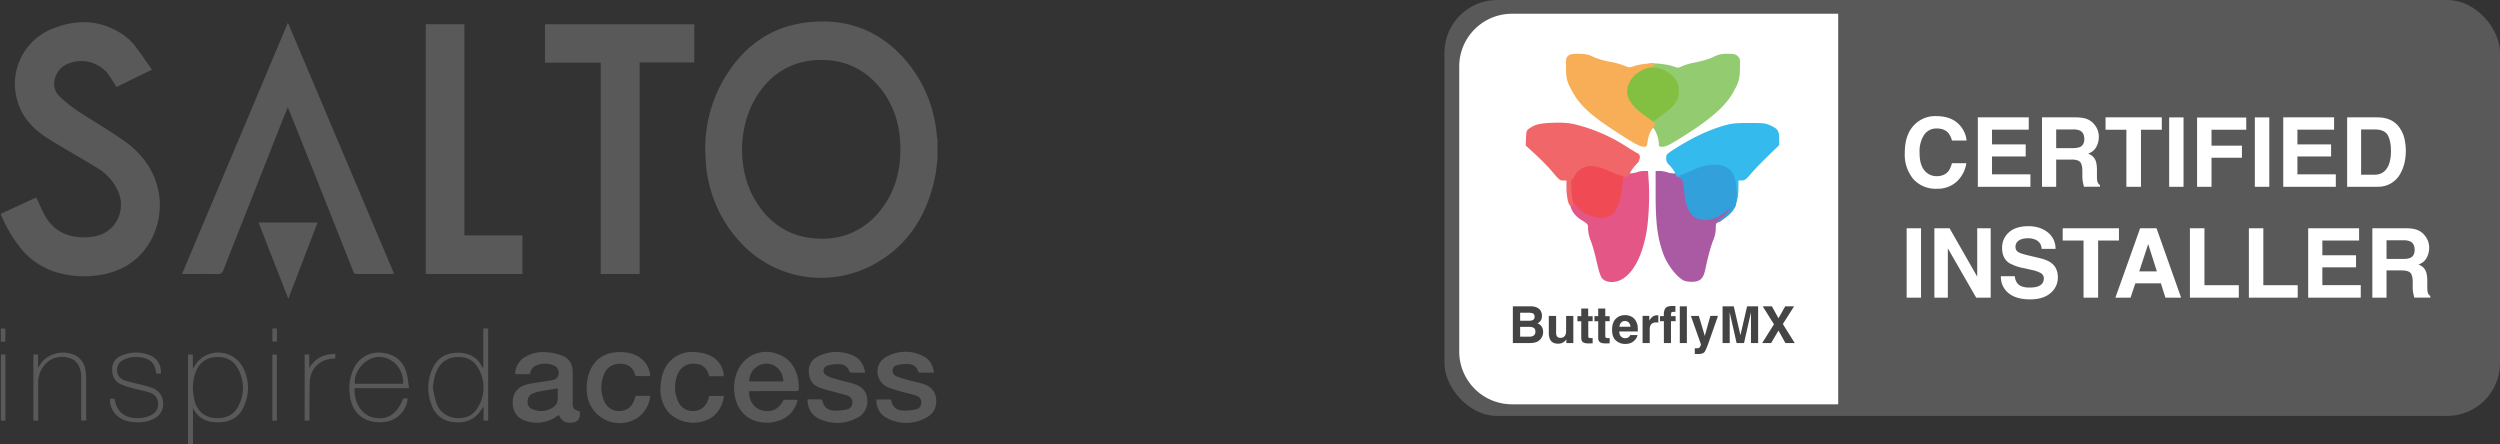 <svg xmlns="http://www.w3.org/2000/svg" width="360" height="64" fill="none"><rect width="100%" height="100%" fill="#333333" stroke="none"/><g fill="#595959" clip-path="url(#a)"><path d="M135 22.95c-.12.86-.19 1.74-.37 2.6-1.22 5.85-4.27 10.41-9.78 13.01a15.78 15.78 0 0 1-17.93-3.34 18.72 18.72 0 0 1-5.3-12.24 19.9 19.9 0 0 1 3.34-12.73c2.56-3.78 6.08-6.26 10.65-6.94 6.39-.94 11.63 1.18 15.55 6.3a18.98 18.98 0 0 1 3.75 10.04c.02.15.06.29.09.43v2.87Zm-5.34-1.45c0-1.5-.18-2.97-.6-4.41-1.05-3.65-4.33-8.07-9.84-8.42-3.87-.25-7.1 1.03-9.5 4.1-3.46 4.42-3.82 11.38-.9 16.18 2.12 3.46 5.2 5.33 9.28 5.42a10.4 10.4 0 0 0 8.79-4.23c1.99-2.54 2.76-5.47 2.77-8.64ZM27.07 64V51.06h.7v2.03c.29-.41.5-.81.81-1.14a4.02 4.02 0 0 1 6.29.76 6.3 6.3 0 0 1 .07 6.17c-.74 1.45-2.1 1.95-3.68 1.93-1.54-.02-2.75-.58-3.47-2.05V64h-.72Zm.71-7.87c.04.29.09.85.2 1.4.32 1.47 1.27 2.4 2.6 2.62 1.58.26 2.98-.26 3.65-1.5a5.6 5.6 0 0 0-.08-5.75c-.67-1.13-1.78-1.56-3.07-1.48a3.1 3.1 0 0 0-2.8 1.91 6.7 6.7 0 0 0-.5 2.8Zm-5.91-46.09-5.09 2.48-.26-.41c-.35-.54-.67-1.1-1.07-1.6a4.94 4.94 0 0 0-6.14-1.1c-1.31.75-2.24 3.04-.72 4.48.8.76 1.66 1.46 2.58 2.07 2.3 1.53 4.73 2.89 6.96 4.51 5.28 3.84 5.88 9.76 3.7 13.94-1.62 3.1-4.34 4.77-7.79 5.24-1.84.26-3.67.14-5.48-.32A10.44 10.44 0 0 1 3 35.77 19.8 19.8 0 0 1 .1 30.8l5.1-2.36.19.36c.3.64.57 1.28.89 1.9 1.2 2.37 3.17 3.47 5.8 3.48 1.55 0 2.96-.35 4.07-1.47a4.76 4.76 0 0 0 .82-5.25 7.67 7.67 0 0 0-3.19-3.41c-2.24-1.36-4.51-2.65-6.74-4.02-2.09-1.3-3.78-2.97-4.5-5.38A8.54 8.54 0 0 1 7.87 4.02c3.4-1.31 6.8-1.12 9.9 1.01.6.42 1.17.95 1.62 1.53.87 1.1 1.63 2.27 2.49 3.48Zm19.59-6.77L56.74 39.4c-.16.02-.28.05-.38.05l-4.95.01c-.29 0-.43-.1-.53-.35l-5.56-14.02-3.74-9.34c-.02-.06-.06-.12-.15-.28-.28.72-.54 1.34-.8 1.96L35.9 29.44c-1.23 3.14-2.5 6.27-3.71 9.42-.18.46-.4.62-.9.61-1.66-.04-3.33-.01-5.08-.01L41.46 3.27ZM86.5 39.46V9.02h-8.02V3.49h21.5v5.5h-7.87v30.47h-5.6Zm-11.27 0H61.31V3.48h5.56V33.9h8.36v5.56ZM83.5 59.2v.43c0 .75-.38 1.16-1.15 1.23-.95.08-1.42-.2-1.89-1.11a5.03 5.03 0 0 1-4.9.81c-1.24-.46-1.8-1.45-1.72-2.87.07-1.18.78-2.04 2.1-2.35 1.1-.25 2.24-.36 3.36-.55.47-.08.92-.21 1.1-.72.2-.58-.05-1.2-.64-1.44a3.2 3.2 0 0 0-2.58.01c-.52.23-.78.67-.87 1.24h-2.12a2.86 2.86 0 0 1 1.34-2.43 5.1 5.1 0 0 1 3.19-.73c.76.05 1.54.22 2.25.5 1.03.4 1.51 1.26 1.5 2.37v4.56c0 .65.35 1 1.02 1.06Zm-3.19-3.27c-.8.13-1.6.24-2.38.39a5.4 5.4 0 0 0-1.24.36c-.55.25-.75.74-.72 1.32.03.56.41.83.9 1 .94.32 1.85.24 2.7-.29.41-.25.7-.63.73-1.11.04-.58.01-1.15.01-1.67Zm32.54 1.64h1.73l.27.02a3.97 3.97 0 0 1-2.78 3.01c-1.95.64-4.1.1-5.25-1.31-1.61-1.99-1.46-5.5.35-7.29a4.4 4.4 0 0 1 4.65-1.07c1.83.56 2.77 1.93 3.12 3.74.08.4.06.8.1 1.2.02.35-.11.45-.47.45-2.07-.02-4.13 0-6.2 0h-.48c-.1 1.3.67 2.46 1.8 2.76 1.41.37 2.47-.13 3.16-1.51Zm-.05-2.65c-.02-1.45-1.11-2.57-2.45-2.55a2.5 2.5 0 0 0-2.46 2.55h4.9Zm13.41 2.6h2.06l.07.15c.16.85.7 1.37 1.54 1.44.64.05 1.31-.03 1.95-.14.46-.08.8-.4.83-.93a1 1 0 0 0-.7-1.07c-.83-.27-1.68-.43-2.51-.68-.61-.18-1.25-.33-1.8-.63-1.67-.9-1.74-3.3-.1-4.23a5.55 5.55 0 0 1 5.38-.15c.94.46 1.41 1.29 1.56 2.38h-2.07c-.07 0-.17-.11-.2-.2-.23-.67-.75-1-1.42-1.04a6.54 6.54 0 0 0-1.55.13c-.38.07-.68.32-.72.76-.03.45.23.76.6.9.52.2 1.05.35 1.58.5.76.2 1.55.35 2.3.6 1.02.35 1.7 1.03 1.8 2.17.08 1.14-.35 2.07-1.36 2.62a5.92 5.92 0 0 1-5.72.11 2.79 2.79 0 0 1-1.52-2.7Zm-1.64-3.85-2-.01c-.1 0-.23-.11-.27-.2-.24-.66-.73-1-1.39-1.02a5.2 5.2 0 0 0-1.75.2c-.71.23-.77 1.1-.12 1.45.53.3 1.14.44 1.72.6.77.23 1.57.37 2.33.63 1.07.36 1.75 1.08 1.8 2.25a2.6 2.6 0 0 1-1.44 2.59 6 6 0 0 1-5.49.14c-1.13-.52-1.66-1.5-1.68-2.8l1.97.01c.07 0 .17.13.18.2.17.88.76 1.34 1.58 1.41.63.05 1.28-.03 1.9-.15.47-.08.8-.42.84-.93.04-.53-.26-.9-.72-1.07-.66-.23-1.35-.37-2.02-.57-.72-.2-1.45-.36-2.14-.65-.94-.4-1.38-1.18-1.4-2.2a2.26 2.26 0 0 1 1.35-2.24 5.84 5.84 0 0 1 4.87-.18c1.1.44 1.71 1.3 1.88 2.54Z"/><path d="m41.52 43.03-4.29-10.99h8.5l-4.21 10.99Zm50 13.97h2.11a4.36 4.36 0 0 1-1.7 3.08 4.72 4.72 0 0 1-7.28-2.73 6.63 6.63 0 0 1 .15-3.53c.68-2.1 2.35-3.16 4.6-3.12 1.1.02 2.15.27 3.01 1a3.44 3.44 0 0 1 1.22 2.45h-2.08s-.05-.05-.06-.09c-.32-1.07-.9-1.57-1.95-1.67-1.04-.1-2 .36-2.44 1.25a4.83 4.83 0 0 0-.14 4 2.28 2.28 0 0 0 2.43 1.53c.99-.05 1.71-.69 2.03-1.8l.1-.37Zm12.7-2.83h-2.05c-.02-.03-.06-.04-.06-.06-.31-1.12-.92-1.64-2-1.73a2.38 2.38 0 0 0-2.48 1.42 4.9 4.9 0 0 0-.03 3.91 2.3 2.3 0 0 0 2.44 1.46c.96-.07 1.69-.72 1.99-1.79.03-.11.05-.23.1-.37h2.12a4.43 4.43 0 0 1-1.69 3.06 5.03 5.03 0 0 1-6.19-.58 5.09 5.09 0 0 1-1.24-4.02c.05-.69.19-1.4.44-2.04a4.37 4.37 0 0 1 4.46-2.73c.88.05 1.72.2 2.5.65a3.39 3.39 0 0 1 1.7 2.82ZM70.3 60.58h-.67v-1.9l-.08-.03-.2.3c-.96 1.53-2.38 2.02-4.1 1.83a3.6 3.6 0 0 1-3.14-2.58 6.56 6.56 0 0 1 .29-5.37c.77-1.48 2.1-2.08 3.72-2.03 1.5.05 2.67.68 3.34 2.09l.13.15V47.3h.71v13.27Zm-7.97-4.78c.15.7.23 1.4.46 2.08a3.18 3.18 0 0 0 2.72 2.29c1.4.18 2.59-.26 3.3-1.5a5.43 5.43 0 0 0-.02-5.77c-.65-1.1-1.72-1.54-2.98-1.49-1.3.06-2.27.68-2.85 1.86-.4.8-.52 1.64-.63 2.53Zm-4.27 1.58h.65a3.75 3.75 0 0 1-3.55 3.4c-2.72.22-4.54-1.3-4.8-4.02a6.59 6.59 0 0 1 .64-3.81 3.91 3.91 0 0 1 3.96-2.15c1.84.17 3.1 1.16 3.58 2.9.2.68.24 1.41.37 2.19h-7.85c-.12 1.91.9 3.8 2.65 4.22 1.99.47 3.5-.44 4.35-2.73Zm.01-2.1c.07-2.18-1.6-3.95-3.59-3.88-1.84.07-3.6 2.09-3.38 3.87h6.97Zm-42.22 2.14h.63c.09.32.14.65.26.95a2.74 2.74 0 0 0 2.2 1.76c.88.17 1.77.1 2.6-.25.72-.3 1.18-.79 1.22-1.6.04-.87-.37-1.46-1.16-1.73-.87-.29-1.79-.45-2.68-.7a9.72 9.72 0 0 1-1.52-.52c-.88-.4-1.25-1.15-1.25-2.1 0-.94.44-1.64 1.3-2a5.26 5.26 0 0 1 4.12-.08c1.09.43 1.7 1.5 1.59 2.66h-.6c-.03-.02-.06-.04-.06-.07-.22-1.49-.82-2.09-2.34-2.3-.76-.1-1.5-.01-2.2.3-.68.28-1.1.77-1.1 1.53 0 .75.4 1.27 1.08 1.5.92.3 1.88.48 2.8.73.51.14 1.03.27 1.49.5 1.6.82 1.71 3.13.23 4.13-1.33.9-3.89.91-5.22.03a3.1 3.1 0 0 1-1.4-2.74ZM5.48 60.57h-.67v-9.52h.67v1.88c.3-.4.52-.78.83-1.09a4.13 4.13 0 0 1 4.6-.63 2.77 2.77 0 0 1 1.4 2.13c.06.41.1.83.1 1.25v5.97h-.72v-6.11c0-.21 0-.42-.02-.63-.15-1.05-.55-1.94-1.68-2.26a3.31 3.31 0 0 0-3.47.87A3.96 3.96 0 0 0 5.5 55.2c-.02 1.61 0 3.23 0 4.83v.54Zm38.4-9.52h.66V53c.84-1.46 2.13-2 3.74-2.04v.66c-.3.03-.6.03-.89.09a3.34 3.34 0 0 0-2.77 3.1c-.07 1.73-.04 3.48-.06 5.22v.54h-.69v-9.52ZM.78 60.58H.13v-9.53h.65v9.53Zm39.09 0h-.65v-9.52h.65v9.52ZM.77 49.2H.12v-1.88h.65v1.87Zm38.45-1.9h.66v1.88h-.66V47.3Z"/></g><rect width="152" height="59.89" x="208" fill="#595959" rx="7.6"/><path fill="#fff" d="M210.13 9.58c0-4.2 3.4-7.6 7.6-7.6h46.97v56.24h-46.97a7.6 7.6 0 0 1-7.6-7.6V9.58Z"/><g clip-path="url(#b)"><path fill="#83C041" d="M236.5 17.18c-2.07-1.43-2.65-2.34-2.65-4.15 0-1.55.75-2.7 2.2-3.4a4 4 0 0 1 1.92-.36c1.5 0 2.45.34 3.27 1.16.8.79 1.02 1.49.96 3.05-.06 1.05-.13 1.31-.52 1.87a8.52 8.52 0 0 1-1.63 1.48c-.65.45-1.21.9-1.26.97-.06.08-.35.14-.65.14-.43 0-.82-.19-1.64-.76Z"/><path fill="#F04B54" d="M229.12 31.72c-1.44-.4-2.8-1.5-3.16-2.52a10.9 10.9 0 0 1-.17-2.16c0-1.37.05-1.7.28-1.94l.55-.7c.85-1.24 3.45-1.3 5.74-.14.72.36.8.38.96.15.1-.14.3-.24.44-.24.17 0 .24-.14.24-.5 0-.28.08-.58.19-.69.13-.13.13-.18 0-.18-.11 0-.19-.21-.19-.53 0-.52.02-.53.63-.53.48 0 .63.06.7.3.04.17.2.3.36.3.23 0 .29.11.29.54 0 .45-.05.53-.37.53-.27 0-.38.09-.42.35a.44.44 0 0 1-.35.38c-.35.04-.53.85-.85 3.68-.2 1.8-.8 3.16-1.6 3.66-.67.41-2.25.53-3.27.24Z"/><path fill="#AA59A3" d="M242.29 40.3c-1-.61-2.22-2.25-2.75-3.67-.85-2.34-1.13-4.4-1.13-8.62v-3.39h.6c.31 0 .85.1 1.17.22.36.12.92.16 1.45.12l.87-.06.14.58c.09.33.2 1.07.24 1.67.15 1.91.76 3.08 1.81 3.55.53.25.68.26 1.26.08a6 6 0 0 0 2.25-1.28c.18-.2.47-.32.8-.32.48 0 .5.03.5.57 0 .48-.11.67-.81 1.36-.46.45-1 .84-1.22.9-.36.1-.4.17-.4.88 0 .5-.13 1.16-.37 1.72-.37.91-.76 2.4-1.14 4.21-.28 1.32-.76 1.76-1.93 1.76-.6 0-1.04-.09-1.34-.28Z"/><path fill="#E35685" d="M230.9 40.26c-.4-.31-.55-.7-1.14-3.26-.18-.76-.48-1.81-.7-2.34a5.62 5.62 0 0 1-.38-1.68c0-.71-.01-.71-.9-1.27a3.86 3.86 0 0 1-1.3-1.22c-.43-.73-.52-1.61-.15-1.61.12 0 .22.1.22.21 0 .1.32.49.7.85 1.48 1.36 3.47 1.83 4.66 1.1.86-.55 1.42-1.84 1.62-3.79l.2-1.74c.03-.11-.05-.19-.14-.2-.1 0-.2-.06-.2-.15 0-.08.43-.16.96-.17a5.5 5.5 0 0 0 1.37-.18c.24-.11.7-.19 1.02-.19h.58l.1 1.63c.14 2 0 5.2-.3 7-.58 3.4-1.76 5.8-3.38 6.86-.9.6-2.18.67-2.84.15Z"/><path fill="#F16668" d="M225.78 28.93a8.87 8.87 0 0 1-.21-1.83V26h-.49c-.42 0-.62-.16-1.4-1.1-.5-.61-1.6-1.75-2.44-2.54l-1.54-1.41.05-1.08c.04-1.05.06-1.1.56-1.43.77-.53 1.46-.69 3.28-.76 1.16-.05 2.05 0 2.92.16a24.3 24.3 0 0 1 7.87 3.38c.6.36 1.22.76 1.42.85.53.27.44.93-.23 1.66-.32.33-.71.88-.88 1.21-.18.34-.35.58-.38.54a10.57 10.57 0 0 1-2.45-.78c-1.55-.71-2.69-.94-3.48-.7-.79.23-1.46.82-1.7 1.46-.12.35-.23.47-.3.33-.22-.33-.13 2.4.1 3.14.14.47.1.71-.14.71-.28 0-.4-.12-.56-.71Z"/><path fill="#92CB70" d="M238.87 20.7c0-.73-.43-1.93-.84-2.3-.47-.45-.53-1.15-.09-1 .17.05.34.02.38-.06.06-.07.62-.51 1.28-.97 1.46-1.02 2.03-1.8 2.13-2.9a2.96 2.96 0 0 0-.95-2.6A4.03 4.03 0 0 0 238 9.73c-.56 0-.65-.05-.65-.32 0-.32.06-.32 1.34-.26.72.05 1.7.21 2.15.37.82.28.87.28 1.33.03a9.46 9.46 0 0 1 2.03-.58c.88-.17 1.98-.5 2.51-.76a3.82 3.82 0 0 1 2.08-.46c.95 0 1.16.05 1.48.38.32.35.33.46.27 1.9a5.08 5.08 0 0 1-.7 2.78c-1.12 2.27-3.25 4.21-7.63 6.93-1.76 1.11-2.32 1.39-2.77 1.39-.53 0-.57-.03-.57-.43Z"/><path fill="#34BAED" d="M249.05 29.72c0-.03.1-.35.24-.7.2-.46.23-.92.17-1.8-.12-1.84-.77-2.85-2.1-3.2-.82-.23-1.68-.05-3.19.62-.71.33-1.6.65-2 .73l-.69.12-.26-.58a4.4 4.4 0 0 0-.77-1.06c-.41-.4-.52-.62-.52-1.07 0-.53.06-.59 1.19-1.32 2.5-1.6 4.9-2.73 7.17-3.39 1.1-.3 1.63-.36 3.57-.36 2.09 0 2.36.03 3.09.36 1.05.47 1.25.78 1.25 1.92v.91l-1.65 1.6c-.9.88-2 2.02-2.44 2.55-.67.79-.89.94-1.28.94h-.49l-.01 1.22c-.02 1.56-.38 2.58-.91 2.58-.2 0-.37-.03-.37-.07Z"/><path fill="#F7AE56" d="M235.14 20.5a72.82 72.82 0 0 1-3.45-2.21c-3-2-4.5-3.5-5.47-5.48a4.89 4.89 0 0 1-.7-2.85c-.06-1.43-.03-1.6.26-1.89.27-.27.5-.32 1.52-.32s1.35.08 2.16.44c.53.26 1.6.57 2.34.7a11 11 0 0 1 2.08.56c.69.3.73.3 1.45.07.4-.16 1.23-.3 1.83-.35.92-.08 1.1-.05 1.1.13 0 .15-.26.3-.7.41-1.46.37-2.55 1.22-3 2.33-.7 1.62.05 3.04 2.5 4.76.64.45 1.22.9 1.28.98.06.1-.03.32-.2.5-.47.52-.76 1.2-.88 2.06-.1.76-.13.79-.58.79-.29 0-.91-.26-1.54-.63Z"/><g clip-path="url(#c)"><path fill="#32A0DA" d="M247.52 31.64a6.46 6.46 0 0 0 1.56-1.48c.1-.2-.04-.13-.42.2-1.28 1.13-2.97 1.6-4.12 1.16-1.16-.44-1.81-1.62-1.98-3.63-.12-1.46-.33-2.22-.6-2.22-.39 0-.24-.42.2-.53.23-.05 1-.37 1.7-.68 2.04-.95 4-1 5.08-.14.75.6 1.05 1.43 1.13 3.14a7.4 7.4 0 0 1-.12 2.18 4.12 4.12 0 0 1-1.96 1.96c-.73.36-.99.4-.47.04Z"/></g></g><path fill="#444" d="M220.25 49.4h-2.4v-5.29h2.57c.65 0 1.1.2 1.38.56.16.23.24.5.24.81 0 .32-.08.58-.25.78a1.1 1.1 0 0 1-.4.3c.27.1.48.25.61.47.14.21.21.47.21.77a1.54 1.54 0 0 1-1.22 1.53c-.23.05-.48.07-.75.07Zm-.03-2.33h-1.32v1.41h1.3c.23 0 .42-.03.54-.1.24-.1.36-.33.36-.65 0-.28-.12-.47-.34-.57a1.32 1.32 0 0 0-.54-.09Zm.55-1c.14-.1.21-.25.21-.47 0-.25-.1-.41-.28-.49a2.02 2.02 0 0 0-.63-.08h-1.17v1.16h1.3c.23 0 .42-.04.57-.13Zm4.8 2.78-.07.1a1.42 1.42 0 0 1-.6.45c-.16.06-.33.09-.53.09-.58 0-.97-.21-1.17-.63a2.38 2.38 0 0 1-.17-1.01v-2.36h1.05v2.36c0 .22.02.39.08.5.09.2.27.3.55.3.34 0 .58-.14.71-.43.07-.15.1-.35.1-.6v-2.13h1.04v3.91h-1v-.55Zm3.77-.18v.77l-.48.01c-.49.02-.82-.06-1-.25-.1-.11-.16-.3-.16-.54v-2.4h-.55v-.74h.55v-1.09h1v1.1h.64v.72h-.63v2.07c0 .16.02.26.06.3.04.04.16.06.37.06h.2Zm2.45 0v.77l-.48.01c-.49.02-.82-.06-1-.25a.8.8 0 0 1-.17-.54v-2.4h-.54v-.74h.54v-1.09h1.02v1.1h.63v.72h-.63v2.07c0 .16.02.26.06.3.04.04.16.06.37.06h.2Zm4.01-.42a1.3 1.3 0 0 1-.37.7c-.33.39-.8.58-1.4.58-.5 0-.94-.16-1.32-.48-.38-.32-.57-.84-.57-1.57 0-.67.17-1.2.51-1.55.35-.37.8-.55 1.34-.55.33 0 .62.06.88.19.26.12.48.31.65.57.15.24.25.5.3.81.02.18.03.44.03.78h-2.68c.01.39.14.67.37.82.14.1.3.15.5.15.22 0 .39-.06.52-.18a.85.85 0 0 0 .2-.27h1.04Zm-1.02-1.2a.88.88 0 0 0-.24-.61.75.75 0 0 0-.55-.21.7.7 0 0 0-.55.22c-.13.15-.21.35-.25.6h1.6Zm3.72-.62c-.4 0-.68.14-.82.4-.08.15-.12.39-.12.7v1.87h-1.03v-3.91h.97v.68a2 2 0 0 1 .42-.53 1.12 1.12 0 0 1 .79-.24h.09v1.05a2.76 2.76 0 0 0-.3-.02Zm2.76-2.35v.83a2.82 2.82 0 0 0-.3 0c-.16 0-.26.04-.3.13a1.1 1.1 0 0 0-.04.41v.07h.67v.73h-.67v3.15h-1.02v-3.15h-.57v-.73h.56v-.25c0-.41.09-.72.27-.93.17-.19.5-.28 1.01-.28a2.58 2.58 0 0 1 .4.02Zm1.65.03v5.29h-1.02v-5.29h1.02Zm2.58 4.26.8-2.88h1.1l-1.35 3.85c-.26.74-.47 1.2-.61 1.37-.16.18-.46.27-.91.27a5.27 5.27 0 0 1-.47-.01v-.82h.42c.1-.02.17-.04.23-.09a.51.51 0 0 0 .17-.25c.05-.13.07-.2.06-.24l-1.44-4.08h1.14l.86 2.88Zm3.59 1.03h-1.03v-5.29h1.61l.96 4.16.96-4.16h1.59v5.29h-1.03v-3.58a42.27 42.27 0 0 1 0-.86l-1 4.44h-1.07l-1-4.44a43.17 43.17 0 0 0 .01.86v3.58Zm9.36 0h-1.34l-1-1.8-1.06 1.8h-1.29l1.7-2.7-1.62-2.59h1.32l.95 1.72.97-1.72h1.28l-1.62 2.55 1.71 2.74Z"/><path fill="#fff" d="M281.77 26.15a4.07 4.07 0 0 1-2.86 1.03 4.31 4.31 0 0 1-3.39-1.39 5.53 5.53 0 0 1-1.23-3.8c0-1.75.46-3.1 1.4-4.04a4.18 4.18 0 0 1 3.1-1.23c1.68 0 2.91.55 3.69 1.65.43.62.66 1.24.7 1.87h-2.1a2.83 2.83 0 0 0-.52-1.09c-.38-.43-.94-.65-1.69-.65s-1.35.3-1.8.92a4.4 4.4 0 0 0-.65 2.6c0 1.12.23 1.96.7 2.52a2.2 2.2 0 0 0 1.76.83c.73 0 1.3-.24 1.68-.71.2-.26.38-.65.52-1.16h2.07a4.5 4.5 0 0 1-1.38 2.65Zm9.93-3.62h-4.85v2.57h5.53v1.8h-7.57v-10h7.33v1.77h-5.29v2.12h4.85v1.73Zm6.55.45h-2.16v3.92h-2.04v-10h4.9c.7.01 1.24.1 1.62.26.38.16.7.39.96.7a2.73 2.73 0 0 1 .7 1.9 3 3 0 0 1-.36 1.39c-.24.45-.63.78-1.18.97.46.18.78.45.97.79.2.34.3.86.3 1.56v.67c0 .46.01.77.05.93.05.26.18.45.38.57v.25h-2.3l-.13-.54a4.99 4.99 0 0 1-.1-.86v-.93c-.01-.63-.13-1.06-.36-1.27-.22-.21-.64-.32-1.25-.32Zm1.27-1.81c.41-.2.62-.57.62-1.13 0-.6-.2-1.01-.6-1.22a2.28 2.28 0 0 0-1.02-.18h-2.43v2.69h2.37c.47 0 .82-.06 1.06-.16Zm11.78-4.26v1.77h-3v8.22h-2.1v-8.22h-3V16.9h8.1Zm1.06 0h2.07v9.99h-2.07v-10Zm11.1 1.77h-5v2.3h4.38v1.73h-4.38v4.19h-2.08v-9.98h7.08v1.76Zm1.24-1.77h2.08v9.99h-2.08v-10Zm10.98 5.62h-4.85v2.57h5.53v1.8h-7.57v-10h7.32v1.77h-5.28v2.12h4.85v1.73Zm6.61 4.37h-4.3v-10h4.3c.62 0 1.13.08 1.54.22.7.23 1.27.65 1.7 1.26.35.5.59 1.04.72 1.62.12.57.19 1.13.19 1.65 0 1.33-.27 2.45-.8 3.37a3.6 3.6 0 0 1-3.35 1.87Zm1.55-7.44c-.32-.54-.95-.82-1.9-.82H340v6.52h1.93c.98 0 1.67-.48 2.06-1.45.2-.54.31-1.17.31-1.9 0-1.02-.15-1.8-.47-2.35Zm-69.28 13.41h2.07v9.99h-2.07v-9.99Zm12.1 9.99h-2.09l-4.08-7.1v7.1h-1.94v-9.99h2.19l3.98 6.97v-6.97h1.94v9.99Zm5.58-1.45c.49 0 .89-.05 1.2-.16.58-.2.87-.6.87-1.16a.85.85 0 0 0-.43-.76 4.66 4.66 0 0 0-1.36-.47l-1.06-.24a6.68 6.68 0 0 1-2.16-.76c-.67-.46-1-1.18-1-2.16 0-.9.32-1.64.97-2.23.65-.6 1.6-.9 2.87-.9 1.05 0 1.95.29 2.69.85a2.97 2.97 0 0 1 1.17 2.42h-2c-.04-.6-.3-1.02-.8-1.28a2.64 2.64 0 0 0-1.2-.25c-.54 0-.97.11-1.3.33-.31.22-.47.52-.47.9 0 .36.15.63.47.8.2.12.64.26 1.3.42l1.72.41c.76.18 1.33.43 1.71.73.6.47.9 1.15.9 2.04 0 .91-.36 1.67-1.06 2.27-.7.6-1.68.9-2.95.9-1.3 0-2.32-.29-3.07-.88a2.97 2.97 0 0 1-1.12-2.46h2a2 2 0 0 0 .37 1.03c.33.4.92.61 1.74.61Zm12.89-8.54v1.77h-3v8.22h-2.1v-8.22h-3v-1.77h8.1Zm6.04 7.93h-3.68l-.69 2.06h-2.18l3.56-9.99h2.36l3.54 9.99h-2.26l-.65-2.06Zm-.58-1.72-1.25-3.93-1.29 3.93h2.54Zm4.76-6.21h2.09v8.2h4.95v1.79h-7.04v-9.99Zm8.49 0h2.08v8.2h4.95v1.79h-7.03v-9.99Zm15.43 5.63h-4.85v2.56h5.53v1.8h-7.57v-9.99h7.33v1.77h-5.29v2.12h4.85v1.73Zm6.55.44h-2.16v3.92h-2.04v-9.99h4.9c.7.01 1.24.1 1.62.26.38.16.7.39.96.7a2.75 2.75 0 0 1 .7 1.9 3 3 0 0 1-.36 1.39c-.24.45-.63.78-1.18.97.46.18.79.45.97.79.2.34.3.86.3 1.56v.67c0 .46.01.77.05.93.05.26.18.45.38.57v.25h-2.3l-.13-.54a4.89 4.89 0 0 1-.1-.86v-.93c-.01-.63-.13-1.06-.36-1.27-.22-.21-.64-.32-1.25-.32Zm1.27-1.81c.41-.2.62-.57.62-1.13 0-.6-.2-1.01-.6-1.22a2.28 2.28 0 0 0-1.02-.18h-2.43v2.69h2.37c.47 0 .82-.06 1.06-.16Z"/><defs><clipPath id="a"><path fill="#fff" d="M0 0h135v61H0z" transform="translate(0 3)"/></clipPath><clipPath id="b"><path fill="#fff" d="M0 0h36.5v32.86H0z" transform="translate(219.7 7.75)"/></clipPath><clipPath id="c"><path fill="#fff" d="M0 0h8.35v8.18H0z" transform="translate(241.74 23.71)"/></clipPath></defs></svg>